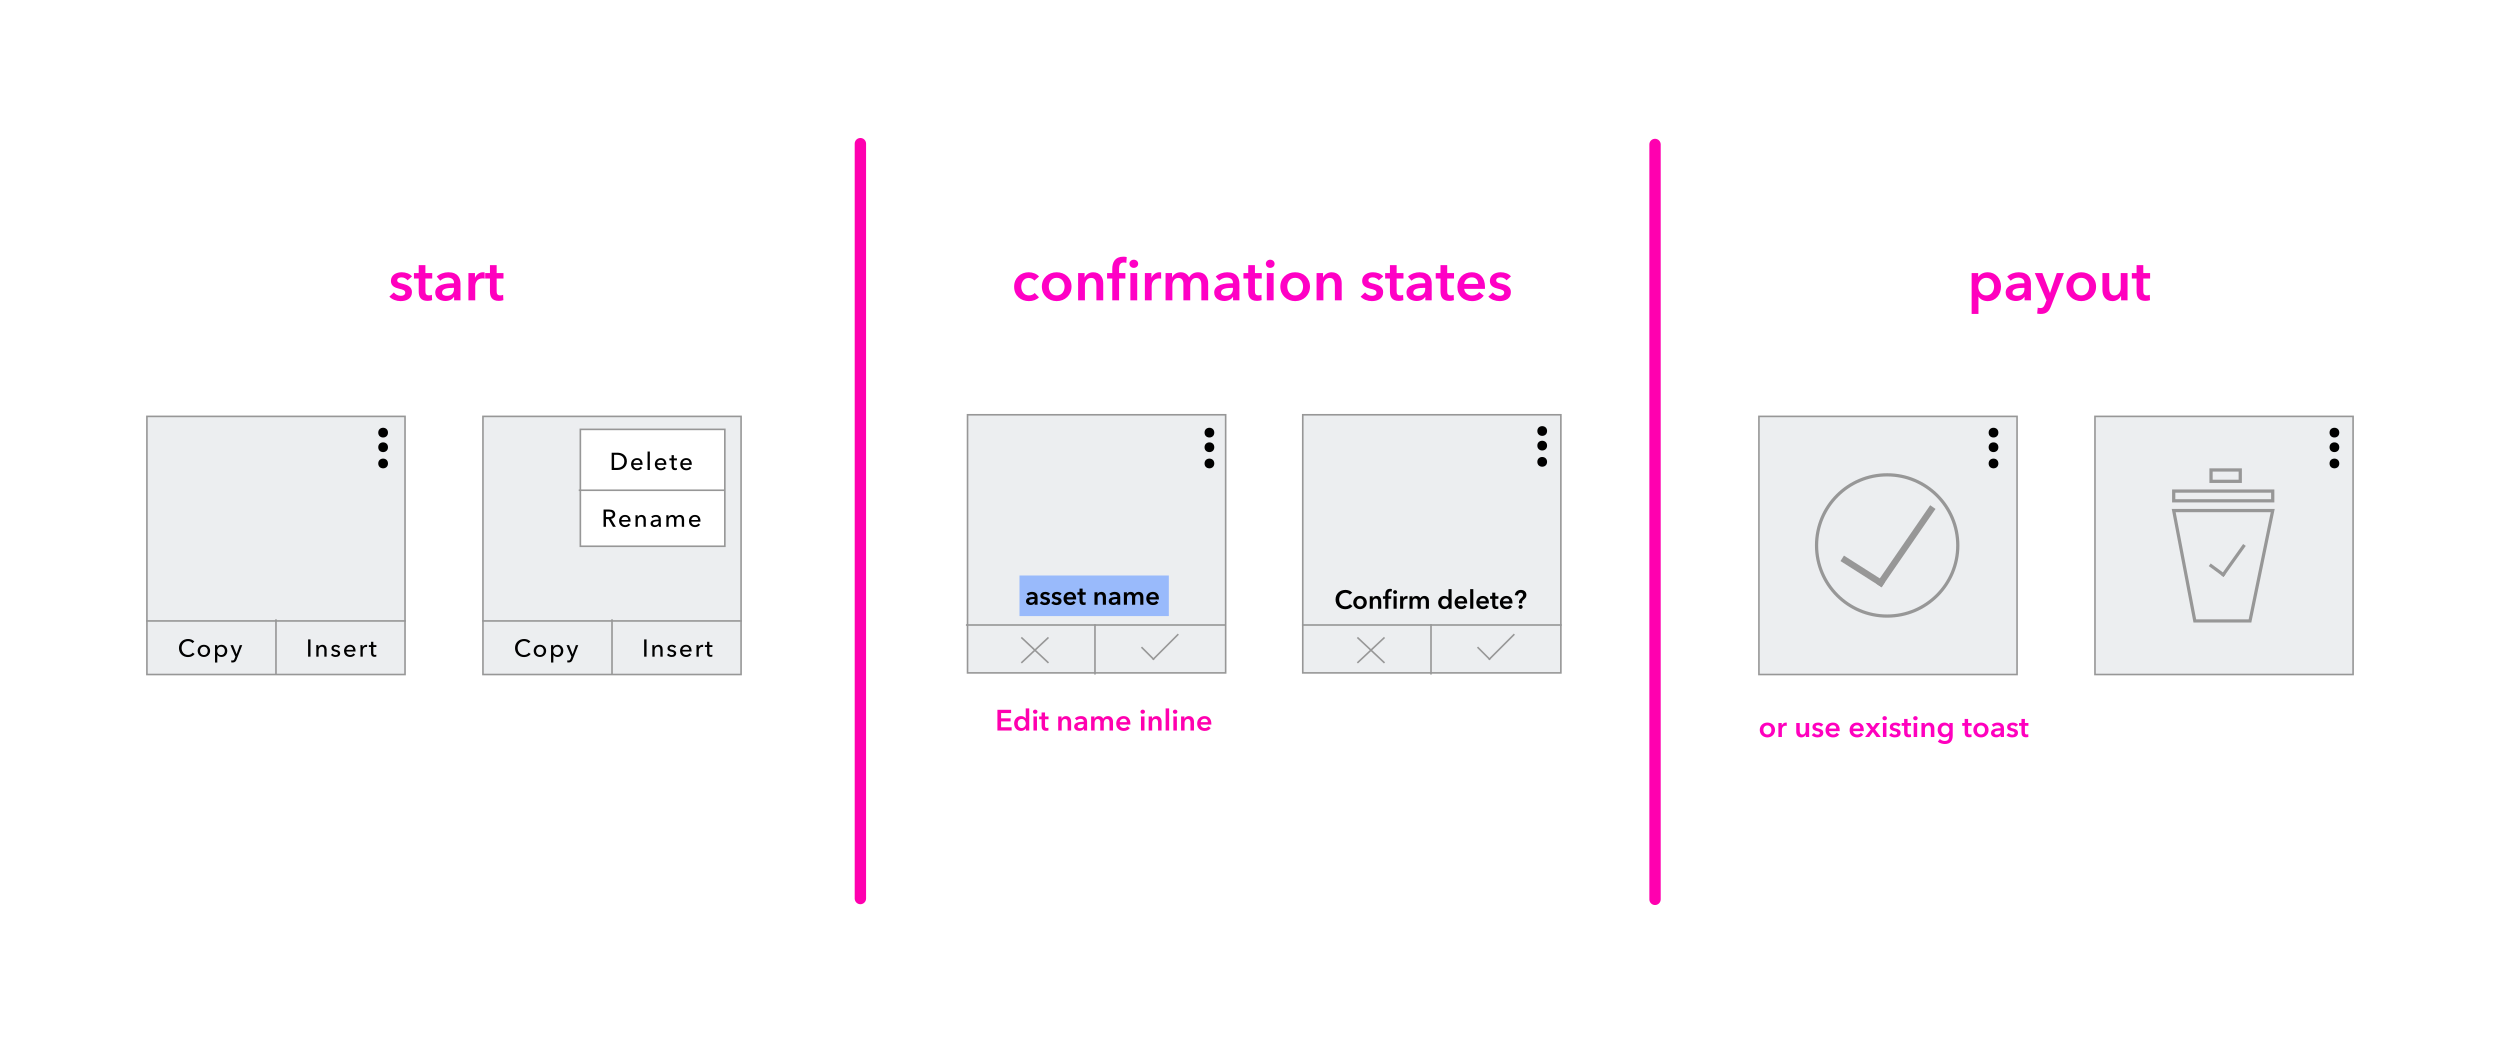 <?xml version="1.0" encoding="UTF-8"?>
<svg width="1540px" height="642px" viewBox="0 0 1540 642" version="1.1" xmlns="http://www.w3.org/2000/svg" xmlns:xlink="http://www.w3.org/1999/xlink">
    <title>imgManager_finalStates</title>
    <g id="imgManager_finalStates" stroke="none" stroke-width="1" fill="none" fill-rule="evenodd">
        <rect fill="#FFFFFF" x="0" y="0" width="1540" height="642"></rect>
        <rect id="Rectangle" stroke="#979797" fill="#ECEEF0" x="596" y="255.5" width="159" height="159"></rect>
        <rect id="Rectangle" fill="#99BAFB" x="628" y="354.5" width="92" height="25"></rect>
        <g id="Group-5" transform="translate(745, 276) scale(-1, 1) translate(-745, -276) translate(742, 263.5)" fill="#000000">
            <circle id="Oval" cx="3" cy="3" r="3"></circle>
            <circle id="Oval" cx="3" cy="12" r="3"></circle>
            <circle id="Oval" cx="3" cy="22" r="3"></circle>
        </g>
        <path d="M634.904,372.692 C635.992,372.692 636.904,372.196 637.288,371.524 L637.336,371.524 L637.336,372.5 L639.128,372.5 L639.128,367.828 C639.128,366.292 638.456,364.596 635.704,364.596 C634.536,364.596 633.32,365.012 632.456,365.812 L633.448,366.98 C633.944,366.484 634.728,366.1 635.544,366.1 C636.504,366.1 637.304,366.564 637.304,367.508 L637.304,367.7 C634.904,367.7 632.024,368.02 632.024,370.308 C632.024,372.1 633.672,372.692 634.904,372.692 Z M635.288,371.236 C634.632,371.236 633.944,371.012 633.944,370.276 C633.944,369.14 635.656,368.996 636.872,368.996 L637.304,368.996 L637.304,369.268 C637.304,370.484 636.6,371.236 635.288,371.236 Z M643.608,372.724 C645.288,372.724 646.808,372.036 646.808,370.164 C646.808,368.66 645.464,368.148 644.328,367.876 C643.256,367.62 642.664,367.46 642.664,366.868 C642.664,366.26 643.288,366.036 643.896,366.036 C644.6,366.036 645.24,366.42 645.576,366.868 L646.824,365.764 C646.2,364.98 645.048,364.596 643.944,364.596 C642.424,364.596 640.888,365.332 640.888,367.044 C640.888,368.484 642.024,368.948 643.16,369.22 C644.328,369.492 644.92,369.684 644.92,370.324 C644.92,371.012 644.248,371.236 643.688,371.236 C642.856,371.236 642.136,370.82 641.72,370.276 L640.456,371.46 C641.192,372.276 642.424,372.724 643.608,372.724 Z M650.712,372.724 C652.392,372.724 653.912,372.036 653.912,370.164 C653.912,368.66 652.568,368.148 651.432,367.876 C650.36,367.62 649.768,367.46 649.768,366.868 C649.768,366.26 650.392,366.036 651,366.036 C651.704,366.036 652.344,366.42 652.68,366.868 L653.928,365.764 C653.304,364.98 652.152,364.596 651.048,364.596 C649.528,364.596 647.992,365.332 647.992,367.044 C647.992,368.484 649.128,368.948 650.264,369.22 C651.432,369.492 652.024,369.684 652.024,370.324 C652.024,371.012 651.352,371.236 650.792,371.236 C649.96,371.236 649.24,370.82 648.824,370.276 L647.56,371.46 C648.296,372.276 649.528,372.724 650.712,372.724 Z M659.256,372.724 C660.712,372.724 661.8,372.212 662.552,371.188 L661.272,370.164 C660.84,370.772 660.2,371.156 659.24,371.156 C658.12,371.156 657.128,370.356 657.048,369.268 L662.888,369.268 C662.904,369.092 662.904,368.932 662.904,368.756 C662.904,365.988 661.336,364.596 659.192,364.596 C656.872,364.596 655.128,366.228 655.128,368.708 C655.128,371.204 656.888,372.724 659.256,372.724 Z M660.984,367.892 L657.048,367.892 C657.128,366.82 658.04,366.036 659.176,366.036 C660.424,366.036 660.984,366.9 660.984,367.892 Z M667.496,372.66 C667.928,372.66 668.44,372.58 668.776,372.452 L668.712,370.948 C668.488,371.06 668.152,371.108 667.896,371.108 C667.048,371.108 666.888,370.612 666.888,369.924 L666.888,366.356 L668.808,366.356 L668.808,364.82 L666.888,364.82 L666.888,362.596 L665,362.596 L665,364.82 L663.656,364.82 L663.656,366.356 L665,366.356 L665,369.94 C665,371.412 665.464,372.66 667.496,372.66 Z M676.12,372.5 L676.12,368.276 C676.12,367.252 676.696,366.196 677.912,366.196 C679.144,366.196 679.352,367.332 679.352,368.244 L679.352,372.5 L681.272,372.5 L681.272,367.7 C681.272,366.132 680.44,364.596 678.44,364.596 C677.304,364.596 676.392,365.284 676.056,366.052 L676.024,366.052 L676.024,364.82 L674.2,364.82 L674.2,372.5 L676.12,372.5 Z M685.848,372.692 C686.936,372.692 687.848,372.196 688.232,371.524 L688.28,371.524 L688.28,372.5 L690.072,372.5 L690.072,367.828 C690.072,366.292 689.4,364.596 686.648,364.596 C685.48,364.596 684.264,365.012 683.4,365.812 L684.392,366.98 C684.888,366.484 685.672,366.1 686.488,366.1 C687.448,366.1 688.248,366.564 688.248,367.508 L688.248,367.7 C685.848,367.7 682.968,368.02 682.968,370.308 C682.968,372.1 684.616,372.692 685.848,372.692 Z M686.232,371.236 C685.576,371.236 684.888,371.012 684.888,370.276 C684.888,369.14 686.6,368.996 687.816,368.996 L688.248,368.996 L688.248,369.268 C688.248,370.484 687.544,371.236 686.232,371.236 Z M694.232,372.5 L694.232,368.276 C694.232,367.252 694.76,366.196 695.912,366.196 C696.888,366.196 697.336,366.916 697.336,367.86 L697.336,372.5 L699.256,372.5 L699.256,368.308 C699.256,367.316 699.752,366.196 700.952,366.196 C702.184,366.196 702.392,367.332 702.392,368.244 L702.392,372.5 L704.312,372.5 L704.312,367.7 C704.312,366.132 703.48,364.596 701.48,364.596 C700.328,364.596 699.464,365.124 698.952,366.052 C698.52,365.188 697.736,364.596 696.552,364.596 C695.32,364.596 694.504,365.3 694.168,366.052 L694.136,366.052 L694.136,364.82 L692.312,364.82 L692.312,372.5 L694.232,372.5 Z M710.232,372.724 C711.688,372.724 712.776,372.212 713.528,371.188 L712.248,370.164 C711.816,370.772 711.176,371.156 710.216,371.156 C709.096,371.156 708.104,370.356 708.024,369.268 L713.864,369.268 C713.88,369.092 713.88,368.932 713.88,368.756 C713.88,365.988 712.312,364.596 710.168,364.596 C707.848,364.596 706.104,366.228 706.104,368.708 C706.104,371.204 707.864,372.724 710.232,372.724 Z M711.96,367.892 L708.024,367.892 C708.104,366.82 709.016,366.036 710.152,366.036 C711.4,366.036 711.96,366.9 711.96,367.892 Z" id="assetname" fill="#000000" fill-rule="nonzero"></path>
        <line x1="595.5" y1="385" x2="754.5" y2="385" id="Line" stroke="#979797" stroke-linecap="square"></line>
        <line x1="674.5" y1="385" x2="674.5" y2="415" id="Line" stroke="#979797" stroke-linecap="square"></line>
        <line x1="629.5" y1="393" x2="645.5" y2="408" id="Line-2" stroke="#979797" stroke-linecap="square"></line>
        <line x1="645.5" y1="393" x2="629.5" y2="408" id="Line-3" stroke="#979797" stroke-linecap="square"></line>
        <line x1="703.5" y1="399" x2="710.5" y2="406" id="Line-5" stroke="#979797" stroke-linecap="square"></line>
        <line x1="725.5" y1="391" x2="710.5" y2="406" id="Line-5" stroke="#979797" stroke-linecap="square"></line>
        <rect id="Rectangle" stroke="#979797" fill="#ECEEF0" x="297.5" y="256.5" width="159" height="159"></rect>
        <path d="M322.845,404.77 C324.705,404.77 326.07,403.975 326.895,402.85 L325.71,402.04 C325.08,402.955 324.045,403.45 322.86,403.45 C320.415,403.45 318.87,401.56 318.87,399.175 C318.87,396.85 320.445,394.915 322.905,394.915 C324,394.915 325.035,395.44 325.545,396.16 L326.715,395.26 C325.935,394.18 324.36,393.61 322.905,393.61 C319.68,393.61 317.25,395.86 317.25,399.175 C317.25,402.445 319.59,404.77 322.845,404.77 Z M332.586,404.695 C334.761,404.695 336.426,403.12 336.426,400.93 C336.426,398.74 334.761,397.195 332.586,397.195 C330.411,397.195 328.761,398.74 328.761,400.93 C328.761,403.12 330.411,404.695 332.586,404.695 Z M332.586,403.51 C331.071,403.51 330.216,402.28 330.216,400.93 C330.216,399.58 331.071,398.365 332.586,398.365 C334.116,398.365 334.956,399.58 334.956,400.93 C334.956,402.28 334.116,403.51 332.586,403.51 Z M340.858,408.1 L340.858,403.435 L340.903,403.435 C341.428,404.23 342.403,404.695 343.408,404.695 C345.598,404.695 346.993,403.015 346.993,400.93 C346.993,398.83 345.553,397.195 343.438,397.195 C342.268,397.195 341.338,397.75 340.873,398.5 L340.828,398.5 L340.828,397.39 L339.448,397.39 L339.448,408.1 L340.858,408.1 Z M343.168,403.51 C341.728,403.51 340.768,402.31 340.768,400.945 C340.768,399.58 341.728,398.365 343.168,398.365 C344.713,398.365 345.538,399.595 345.538,400.93 C345.538,402.265 344.713,403.51 343.168,403.51 Z M350.314,408.1 C351.709,408.1 352.309,407.365 352.774,406.18 L356.224,397.39 L354.724,397.39 L352.759,402.97 L352.729,402.97 L350.524,397.39 L348.949,397.39 L351.994,404.5 L351.544,405.685 C351.244,406.45 350.959,406.87 350.224,406.87 C349.999,406.87 349.744,406.825 349.519,406.75 L349.384,407.995 C349.699,408.07 350.014,408.1 350.314,408.1 Z" id="Copy" fill="#000000" fill-rule="nonzero"></path>
        <path d="M398.275,404.5 L398.275,393.88 L396.79,393.88 L396.79,404.5 L398.275,404.5 Z M403.261,404.5 L403.261,400.72 C403.261,399.31 404.056,398.38 405.166,398.38 C406.471,398.38 406.786,399.4 406.786,400.555 L406.786,404.5 L408.196,404.5 L408.196,400.09 C408.196,398.5 407.371,397.195 405.541,397.195 C404.521,397.195 403.576,397.795 403.231,398.56 L403.186,398.56 C403.186,398.26 403.156,397.75 403.126,397.39 L401.791,397.39 C401.836,397.855 401.851,398.545 401.851,398.92 L401.851,404.5 L403.261,404.5 Z M413.693,404.695 C415.133,404.695 416.528,404.08 416.528,402.4 C416.528,401.155 415.493,400.6 414.143,400.3 C413.063,400.06 412.523,399.835 412.523,399.235 C412.523,398.56 413.198,398.305 413.843,398.305 C414.563,398.305 415.178,398.68 415.493,399.19 L416.468,398.365 C415.958,397.6 414.893,397.195 413.888,397.195 C412.538,397.195 411.203,397.84 411.203,399.37 C411.203,400.705 412.328,401.11 413.273,401.335 C414.488,401.62 415.133,401.86 415.133,402.52 C415.133,403.3 414.428,403.555 413.723,403.555 C412.928,403.555 412.208,403.12 411.833,402.565 L410.828,403.42 C411.503,404.275 412.613,404.695 413.693,404.695 Z M422.669,404.695 C423.929,404.695 424.964,404.23 425.729,403.24 L424.739,402.445 C424.334,403.045 423.629,403.525 422.669,403.525 C421.424,403.525 420.404,402.58 420.359,401.365 L425.999,401.365 C426.014,401.2 426.014,401.035 426.014,400.885 C426.014,398.62 424.694,397.195 422.594,397.195 C420.509,397.195 418.919,398.74 418.919,400.96 C418.919,403.195 420.509,404.695 422.669,404.695 Z M424.589,400.315 L420.359,400.315 C420.449,399.205 421.379,398.305 422.594,398.305 C423.899,398.305 424.559,399.19 424.589,400.315 Z M430.461,404.5 L430.461,400.765 C430.461,399.58 431.106,398.485 432.456,398.485 C432.681,398.485 432.921,398.515 433.101,398.56 L433.161,397.255 C432.996,397.21 432.801,397.195 432.606,397.195 C431.646,397.195 430.821,397.765 430.431,398.59 L430.386,398.59 C430.386,398.29 430.356,397.75 430.326,397.39 L428.991,397.39 C429.036,397.855 429.051,398.545 429.051,398.92 L429.051,404.5 L430.461,404.5 Z M437.637,404.62 C438.072,404.62 438.507,404.545 438.837,404.425 L438.792,403.27 C438.552,403.39 438.222,403.45 437.967,403.45 C437.262,403.45 436.962,403.105 436.962,402.25 L436.962,398.545 L438.852,398.545 L438.852,397.39 L436.962,397.39 L436.962,395.35 L435.567,395.35 L435.567,397.39 L434.202,397.39 L434.202,398.545 L435.567,398.545 L435.567,402.4 C435.567,403.87 436.302,404.62 437.637,404.62 Z" id="Insert" fill="#000000" fill-rule="nonzero"></path>
        <line x1="297.5" y1="382.5" x2="456.5" y2="382.5" id="Line" stroke="#979797" stroke-linecap="square"></line>
        <line x1="377" y1="415" x2="377" y2="382" id="Line" stroke="#979797" stroke-linecap="square"></line>
        <rect id="Rectangle" stroke="#979797" fill="#FFFFFF" x="357.5" y="264.5" width="89" height="72"></rect>
        <path d="M380.435,289.5 C383.15,289.5 386.165,287.82 386.165,284.19 C386.165,280.425 383.15,278.88 380.435,278.88 L376.79,278.88 L376.79,289.5 L380.435,289.5 Z M380.135,288.195 L378.275,288.195 L378.275,280.17 L380.135,280.17 C382.7,280.17 384.575,281.565 384.575,284.19 C384.575,286.725 382.7,288.195 380.135,288.195 Z M392.486,289.695 C393.746,289.695 394.781,289.23 395.546,288.24 L394.556,287.445 C394.151,288.045 393.446,288.525 392.486,288.525 C391.241,288.525 390.221,287.58 390.176,286.365 L395.816,286.365 C395.831,286.2 395.831,286.035 395.831,285.885 C395.831,283.62 394.511,282.195 392.411,282.195 C390.326,282.195 388.736,283.74 388.736,285.96 C388.736,288.195 390.326,289.695 392.486,289.695 Z M394.406,285.315 L390.176,285.315 C390.266,284.205 391.196,283.305 392.411,283.305 C393.716,283.305 394.376,284.19 394.406,285.315 Z M400.308,289.5 L400.308,278.16 L398.898,278.16 L398.898,289.5 L400.308,289.5 Z M407.124,289.695 C408.384,289.695 409.419,289.23 410.184,288.24 L409.194,287.445 C408.789,288.045 408.084,288.525 407.124,288.525 C405.879,288.525 404.859,287.58 404.814,286.365 L410.454,286.365 C410.469,286.2 410.469,286.035 410.469,285.885 C410.469,283.62 409.149,282.195 407.049,282.195 C404.964,282.195 403.374,283.74 403.374,285.96 C403.374,288.195 404.964,289.695 407.124,289.695 Z M409.044,285.315 L404.814,285.315 C404.904,284.205 405.834,283.305 407.049,283.305 C408.354,283.305 409.014,284.19 409.044,285.315 Z M415.771,289.62 C416.206,289.62 416.641,289.545 416.971,289.425 L416.926,288.27 C416.686,288.39 416.356,288.45 416.101,288.45 C415.396,288.45 415.096,288.105 415.096,287.25 L415.096,283.545 L416.986,283.545 L416.986,282.39 L415.096,282.39 L415.096,280.35 L413.701,280.35 L413.701,282.39 L412.336,282.39 L412.336,283.545 L413.701,283.545 L413.701,287.4 C413.701,288.87 414.436,289.62 415.771,289.62 Z M422.797,289.695 C424.057,289.695 425.092,289.23 425.857,288.24 L424.867,287.445 C424.462,288.045 423.757,288.525 422.797,288.525 C421.552,288.525 420.532,287.58 420.487,286.365 L426.127,286.365 C426.142,286.2 426.142,286.035 426.142,285.885 C426.142,283.62 424.822,282.195 422.722,282.195 C420.637,282.195 419.047,283.74 419.047,285.96 C419.047,288.195 420.637,289.695 422.797,289.695 Z M424.717,285.315 L420.487,285.315 C420.577,284.205 421.507,283.305 422.722,283.305 C424.027,283.305 424.687,284.19 424.717,285.315 Z" id="Delete" fill="#000000" fill-rule="nonzero"></path>
        <path d="M373.275,324.5 L373.275,319.775 L374.865,319.775 L377.565,324.5 L379.365,324.5 L376.395,319.625 C377.91,319.37 378.975,318.38 378.975,316.82 C378.975,314.66 377.25,313.88 375.195,313.88 L371.79,313.88 L371.79,324.5 L373.275,324.5 Z M374.985,318.53 L373.275,318.53 L373.275,315.14 L375.09,315.14 C376.38,315.14 377.475,315.545 377.475,316.82 C377.475,318.095 376.38,318.53 374.985,318.53 Z M385.101,324.695 C386.361,324.695 387.396,324.23 388.161,323.24 L387.171,322.445 C386.766,323.045 386.061,323.525 385.101,323.525 C383.856,323.525 382.836,322.58 382.791,321.365 L388.431,321.365 C388.446,321.2 388.446,321.035 388.446,320.885 C388.446,318.62 387.126,317.195 385.026,317.195 C382.941,317.195 381.351,318.74 381.351,320.96 C381.351,323.195 382.941,324.695 385.101,324.695 Z M387.021,320.315 L382.791,320.315 C382.881,319.205 383.811,318.305 385.026,318.305 C386.331,318.305 386.991,319.19 387.021,320.315 Z M392.893,324.5 L392.893,320.72 C392.893,319.31 393.688,318.38 394.798,318.38 C396.103,318.38 396.418,319.4 396.418,320.555 L396.418,324.5 L397.828,324.5 L397.828,320.09 C397.828,318.5 397.003,317.195 395.173,317.195 C394.153,317.195 393.208,317.795 392.863,318.56 L392.818,318.56 C392.818,318.26 392.788,317.75 392.758,317.39 L391.423,317.39 C391.468,317.855 391.483,318.545 391.483,318.92 L391.483,324.5 L392.893,324.5 Z M403.339,324.68 C404.404,324.68 405.214,324.245 405.724,323.48 L405.769,323.48 C405.769,323.81 405.814,324.185 405.889,324.5 L407.164,324.5 C407.089,324.155 407.059,323.57 407.059,323.09 L407.059,319.985 C407.059,318.41 406.129,317.195 404.089,317.195 C402.934,317.195 401.869,317.6 401.179,318.26 L401.929,319.16 C402.409,318.68 403.159,318.335 403.954,318.335 C405.004,318.335 405.709,318.845 405.709,319.895 L405.709,320.09 C403.309,320.09 400.759,320.345 400.759,322.49 C400.759,324.125 402.214,324.68 403.339,324.68 Z M403.654,323.57 C402.949,323.57 402.199,323.3 402.199,322.46 C402.199,321.26 403.969,321.11 405.364,321.11 L405.709,321.11 L405.709,321.485 C405.709,322.685 404.974,323.57 403.654,323.57 Z M411.896,324.5 L411.896,320.72 C411.896,319.31 412.676,318.38 413.711,318.38 C414.836,318.38 415.211,319.16 415.211,320.27 L415.211,324.5 L416.621,324.5 L416.621,320.66 C416.621,319.55 417.131,318.38 418.421,318.38 C419.651,318.38 419.996,319.4 419.996,320.555 L419.996,324.5 L421.406,324.5 L421.406,320.09 C421.406,318.5 420.581,317.195 418.751,317.195 C417.746,317.195 416.816,317.705 416.336,318.62 C415.901,317.615 415.076,317.195 414.131,317.195 C413.051,317.195 412.226,317.81 411.866,318.56 L411.821,318.56 C411.821,318.26 411.791,317.75 411.761,317.39 L410.426,317.39 C410.471,317.855 410.486,318.545 410.486,318.92 L410.486,324.5 L411.896,324.5 Z M428.147,324.695 C429.407,324.695 430.442,324.23 431.207,323.24 L430.217,322.445 C429.812,323.045 429.107,323.525 428.147,323.525 C426.902,323.525 425.882,322.58 425.837,321.365 L431.477,321.365 C431.492,321.2 431.492,321.035 431.492,320.885 C431.492,318.62 430.172,317.195 428.072,317.195 C425.987,317.195 424.397,318.74 424.397,320.96 C424.397,323.195 425.987,324.695 428.147,324.695 Z M430.067,320.315 L425.837,320.315 C425.927,319.205 426.857,318.305 428.072,318.305 C429.377,318.305 430.037,319.19 430.067,320.315 Z" id="Rename" fill="#000000" fill-rule="nonzero"></path>
        <line x1="357" y1="302" x2="446" y2="302" id="Line-2" stroke="#979797" stroke-linecap="square"></line>
        <rect id="Rectangle" stroke="#979797" fill="#ECEEF0" x="90.5" y="256.5" width="159" height="159"></rect>
        <path d="M115.845,404.77 C117.705,404.77 119.07,403.975 119.895,402.85 L118.71,402.04 C118.08,402.955 117.045,403.45 115.86,403.45 C113.415,403.45 111.87,401.56 111.87,399.175 C111.87,396.85 113.445,394.915 115.905,394.915 C117,394.915 118.035,395.44 118.545,396.16 L119.715,395.26 C118.935,394.18 117.36,393.61 115.905,393.61 C112.68,393.61 110.25,395.86 110.25,399.175 C110.25,402.445 112.59,404.77 115.845,404.77 Z M125.586,404.695 C127.761,404.695 129.426,403.12 129.426,400.93 C129.426,398.74 127.761,397.195 125.586,397.195 C123.411,397.195 121.761,398.74 121.761,400.93 C121.761,403.12 123.411,404.695 125.586,404.695 Z M125.586,403.51 C124.071,403.51 123.216,402.28 123.216,400.93 C123.216,399.58 124.071,398.365 125.586,398.365 C127.116,398.365 127.956,399.58 127.956,400.93 C127.956,402.28 127.116,403.51 125.586,403.51 Z M133.858,408.1 L133.858,403.435 L133.903,403.435 C134.428,404.23 135.403,404.695 136.408,404.695 C138.598,404.695 139.993,403.015 139.993,400.93 C139.993,398.83 138.553,397.195 136.438,397.195 C135.268,397.195 134.338,397.75 133.873,398.5 L133.828,398.5 L133.828,397.39 L132.448,397.39 L132.448,408.1 L133.858,408.1 Z M136.168,403.51 C134.728,403.51 133.768,402.31 133.768,400.945 C133.768,399.58 134.728,398.365 136.168,398.365 C137.713,398.365 138.538,399.595 138.538,400.93 C138.538,402.265 137.713,403.51 136.168,403.51 Z M143.314,408.1 C144.709,408.1 145.309,407.365 145.774,406.18 L149.224,397.39 L147.724,397.39 L145.759,402.97 L145.729,402.97 L143.524,397.39 L141.949,397.39 L144.994,404.5 L144.544,405.685 C144.244,406.45 143.959,406.87 143.224,406.87 C142.999,406.87 142.744,406.825 142.519,406.75 L142.384,407.995 C142.699,408.07 143.014,408.1 143.314,408.1 Z" id="Copy" fill="#000000" fill-rule="nonzero"></path>
        <path d="M191.275,404.5 L191.275,393.88 L189.79,393.88 L189.79,404.5 L191.275,404.5 Z M196.261,404.5 L196.261,400.72 C196.261,399.31 197.056,398.38 198.166,398.38 C199.471,398.38 199.786,399.4 199.786,400.555 L199.786,404.5 L201.196,404.5 L201.196,400.09 C201.196,398.5 200.371,397.195 198.541,397.195 C197.521,397.195 196.576,397.795 196.231,398.56 L196.186,398.56 C196.186,398.26 196.156,397.75 196.126,397.39 L194.791,397.39 C194.836,397.855 194.851,398.545 194.851,398.92 L194.851,404.5 L196.261,404.5 Z M206.693,404.695 C208.133,404.695 209.528,404.08 209.528,402.4 C209.528,401.155 208.493,400.6 207.143,400.3 C206.063,400.06 205.523,399.835 205.523,399.235 C205.523,398.56 206.198,398.305 206.843,398.305 C207.563,398.305 208.178,398.68 208.493,399.19 L209.468,398.365 C208.958,397.6 207.893,397.195 206.888,397.195 C205.538,397.195 204.203,397.84 204.203,399.37 C204.203,400.705 205.328,401.11 206.273,401.335 C207.488,401.62 208.133,401.86 208.133,402.52 C208.133,403.3 207.428,403.555 206.723,403.555 C205.928,403.555 205.208,403.12 204.833,402.565 L203.828,403.42 C204.503,404.275 205.613,404.695 206.693,404.695 Z M215.669,404.695 C216.929,404.695 217.964,404.23 218.729,403.24 L217.739,402.445 C217.334,403.045 216.629,403.525 215.669,403.525 C214.424,403.525 213.404,402.58 213.359,401.365 L218.999,401.365 C219.014,401.2 219.014,401.035 219.014,400.885 C219.014,398.62 217.694,397.195 215.594,397.195 C213.509,397.195 211.919,398.74 211.919,400.96 C211.919,403.195 213.509,404.695 215.669,404.695 Z M217.589,400.315 L213.359,400.315 C213.449,399.205 214.379,398.305 215.594,398.305 C216.899,398.305 217.559,399.19 217.589,400.315 Z M223.461,404.5 L223.461,400.765 C223.461,399.58 224.106,398.485 225.456,398.485 C225.681,398.485 225.921,398.515 226.101,398.56 L226.161,397.255 C225.996,397.21 225.801,397.195 225.606,397.195 C224.646,397.195 223.821,397.765 223.431,398.59 L223.386,398.59 C223.386,398.29 223.356,397.75 223.326,397.39 L221.991,397.39 C222.036,397.855 222.051,398.545 222.051,398.92 L222.051,404.5 L223.461,404.5 Z M230.637,404.62 C231.072,404.62 231.507,404.545 231.837,404.425 L231.792,403.27 C231.552,403.39 231.222,403.45 230.967,403.45 C230.262,403.45 229.962,403.105 229.962,402.25 L229.962,398.545 L231.852,398.545 L231.852,397.39 L229.962,397.39 L229.962,395.35 L228.567,395.35 L228.567,397.39 L227.202,397.39 L227.202,398.545 L228.567,398.545 L228.567,402.4 C228.567,403.87 229.302,404.62 230.637,404.62 Z" id="Insert" fill="#000000" fill-rule="nonzero"></path>
        <line x1="90.5" y1="382.5" x2="249.5" y2="382.5" id="Line" stroke="#979797" stroke-linecap="square"></line>
        <line x1="170" y1="415" x2="170" y2="382" id="Line" stroke="#979797" stroke-linecap="square"></line>
        <circle id="Oval" fill="#000000" transform="translate(236, 266.5) scale(-1, 1) translate(-236, -266.5) " cx="236" cy="266.5" r="3"></circle>
        <circle id="Oval" fill="#000000" transform="translate(236, 275.5) scale(-1, 1) translate(-236, -275.5) " cx="236" cy="275.5" r="3"></circle>
        <circle id="Oval" fill="#000000" transform="translate(236, 285.5) scale(-1, 1) translate(-236, -285.5) " cx="236" cy="285.5" r="3"></circle>
        <rect id="Rectangle" stroke="#979797" fill="#ECEEF0" x="802.5" y="255.5" width="159" height="159"></rect>
        <polygon id="Path" fill="#979797" fill-rule="nonzero" points="962 384.5 962 385.5 802 385.5 802 384.5"></polygon>
        <polygon id="Path" fill="#979797" fill-rule="nonzero" points="882 384.5 882 415.5 881 415.5 881 384.5"></polygon>
        <polygon id="Path" fill="#979797" fill-rule="nonzero" points="835.793 393.023 836.477 392.293 853.207 407.977 852.523 408.707"></polygon>
        <polygon id="Path" fill="#979797" fill-rule="nonzero" points="852.523 392.293 853.207 393.023 836.477 408.707 835.793 407.977"></polygon>
        <polygon id="Path" fill="#979797" fill-rule="nonzero" points="909.793 399 910.5 398.293 918.207 406 917.5 406.707"></polygon>
        <polygon id="Path" fill="#979797" fill-rule="nonzero" points="932.5 390.293 933.207 391 917.5 406.707 916.793 406"></polygon>
        <circle id="Oval" fill="#000000" transform="translate(950, 265.5) scale(-1, 1) translate(-950, -265.5) " cx="950" cy="265.5" r="3"></circle>
        <circle id="Oval" fill="#000000" transform="translate(950, 274.5) scale(-1, 1) translate(-950, -274.5) " cx="950" cy="274.5" r="3"></circle>
        <circle id="Oval" fill="#000000" transform="translate(950, 284.5) scale(-1, 1) translate(-950, -284.5) " cx="950" cy="284.5" r="3"></circle>
        <g id="Group-7" transform="translate(1083, 256.5)" fill="#ECEEF0" stroke="#979797">
            <rect id="Rectangle" x="0.5" y="0" width="159" height="159"></rect>
        </g>
        <g id="Group-5" transform="translate(1228, 276) scale(-1, 1) translate(-1228, -276) translate(1225, 263.5)" fill="#000000">
            <circle id="Oval" cx="3" cy="3" r="3"></circle>
            <circle id="Oval" cx="3" cy="12" r="3"></circle>
            <circle id="Oval" cx="3" cy="22" r="3"></circle>
        </g>
        <path d="M1162.5,291.5 C1137.923,291.5 1118,311.423 1118,336 C1118,360.577 1137.923,380.5 1162.5,380.5 C1187.077,380.5 1207,360.577 1207,336 C1207,311.423 1187.077,291.5 1162.5,291.5 Z M1162.5,293.5 C1185.972,293.5 1205,312.528 1205,336 C1205,359.472 1185.972,378.5 1162.5,378.5 C1139.028,378.5 1120,359.472 1120,336 C1120,312.528 1139.028,293.5 1162.5,293.5 Z" id="Oval" fill="#979797" fill-rule="nonzero"></path>
        <g id="Group-8" transform="translate(1136, 313.5)" stroke="#979797" stroke-linecap="square" stroke-width="4">
            <line x1="0.5" y1="31.5" x2="22.5" y2="45.5" id="Line-11"></line>
            <line x1="53.5" y1="0.5" x2="22.5" y2="45.5" id="Line-11"></line>
        </g>
        <g id="Group-7" transform="translate(1290, 256.5)" fill="#ECEEF0" stroke="#979797">
            <rect id="Rectangle" x="0.5" y="0" width="159" height="159"></rect>
        </g>
        <g id="Group-5" transform="translate(1438, 276) scale(-1, 1) translate(-1438, -276) translate(1435, 263.5)" fill="#000000">
            <circle id="Oval" cx="3" cy="3" r="3"></circle>
            <circle id="Oval" cx="3" cy="12" r="3"></circle>
            <circle id="Oval" cx="3" cy="22" r="3"></circle>
        </g>
        <path d="M1381,288.5 L1361,288.5 L1361,297.5 L1381,297.5 L1381,288.5 Z M1379,290.5 L1379,295.5 L1363,295.5 L1363,290.5 L1379,290.5 Z" id="Rectangle" fill="#979797" fill-rule="nonzero"></path>
        <path d="M1401.227,313.5 L1337.791,313.5 L1351.173,383.5 L1386.815,383.5 L1401.227,313.5 Z M1398.773,315.5 L1385.184,381.5 L1352.827,381.5 L1340.209,315.5 L1398.773,315.5 Z" id="Rectangle" fill="#979797" fill-rule="nonzero"></path>
        <path d="M1401,301.5 L1338,301.5 L1338,309.5 L1401,309.5 L1401,301.5 Z M1399,303.5 L1399,307.5 L1340,307.5 L1340,303.5 L1399,303.5 Z" id="Rectangle" fill="#979797" fill-rule="nonzero"></path>
        <polygon id="Line-12" fill="#979797" fill-rule="nonzero" points="1360.602 348.715 1361.785 347.102 1370.898 353.785 1369.715 355.398"></polygon>
        <polygon id="Line-12" fill="#979797" fill-rule="nonzero" points="1381.767 335.105 1383.395 336.268 1369.733 355.395 1368.105 354.232"></polygon>
        <path d="M1019.5,85.5 C1021.369,85.5 1022.895,86.964 1022.995,88.808 L1023,89 L1023,554 C1023,555.933 1021.433,557.5 1019.5,557.5 C1017.631,557.5 1016.105,556.036 1016.005,554.192 L1016,554 L1016,89 C1016,87.067 1017.567,85.5 1019.5,85.5 Z" id="Line-13" fill="#FF00AF" fill-rule="nonzero"></path>
        <path d="M530,85 C531.869,85 533.395,86.464 533.495,88.308 L533.5,88.5 L533.5,553.5 C533.5,555.433 531.933,557 530,557 C528.131,557 526.605,555.536 526.505,553.692 L526.5,553.5 L526.5,88.5 C526.5,86.567 528.067,85 530,85 Z" id="Line-13" fill="#FF00AF" fill-rule="nonzero"></path>
        <path d="M246.755,185.49 C250.43,185.49 253.755,183.985 253.755,179.89 C253.755,176.6 250.815,175.48 248.33,174.885 C245.985,174.325 244.69,173.975 244.69,172.68 C244.69,171.35 246.055,170.86 247.385,170.86 C248.925,170.86 250.325,171.7 251.06,172.68 L253.79,170.265 C252.425,168.55 249.905,167.71 247.49,167.71 C244.165,167.71 240.805,169.32 240.805,173.065 C240.805,176.215 243.29,177.23 245.775,177.825 C248.33,178.42 249.625,178.84 249.625,180.24 C249.625,181.745 248.155,182.235 246.93,182.235 C245.11,182.235 243.535,181.325 242.625,180.135 L239.86,182.725 C241.47,184.51 244.165,185.49 246.755,185.49 Z M263.38,185.35 C264.325,185.35 265.445,185.175 266.18,184.895 L266.04,181.605 C265.55,181.85 264.815,181.955 264.255,181.955 C262.4,181.955 262.05,180.87 262.05,179.365 L262.05,171.56 L266.25,171.56 L266.25,168.2 L262.05,168.2 L262.05,163.335 L257.92,163.335 L257.92,168.2 L254.98,168.2 L254.98,171.56 L257.92,171.56 L257.92,179.4 C257.92,182.62 258.935,185.35 263.38,185.35 Z M274.405,185.42 C276.785,185.42 278.78,184.335 279.62,182.865 L279.725,182.865 L279.725,185 L283.645,185 L283.645,174.78 C283.645,171.42 282.175,167.71 276.155,167.71 C273.6,167.71 270.94,168.62 269.05,170.37 L271.22,172.925 C272.305,171.84 274.02,171 275.805,171 C277.905,171 279.655,172.015 279.655,174.08 L279.655,174.5 C274.405,174.5 268.105,175.2 268.105,180.205 C268.105,184.125 271.71,185.42 274.405,185.42 Z M275.245,182.235 C273.81,182.235 272.305,181.745 272.305,180.135 C272.305,177.65 276.05,177.335 278.71,177.335 L279.655,177.335 L279.655,177.93 C279.655,180.59 278.115,182.235 275.245,182.235 Z M292.745,185 L292.745,176.005 C292.745,174.78 293.48,171.49 297.26,171.49 C297.645,171.49 297.995,171.525 298.555,171.665 L298.555,167.815 C298.275,167.745 297.855,167.71 297.54,167.71 C295.335,167.71 293.55,169.075 292.64,171 L292.57,171 L292.57,168.2 L288.545,168.2 L288.545,185 L292.745,185 Z M307.27,185.35 C308.215,185.35 309.335,185.175 310.07,184.895 L309.93,181.605 C309.44,181.85 308.705,181.955 308.145,181.955 C306.29,181.955 305.94,180.87 305.94,179.365 L305.94,171.56 L310.14,171.56 L310.14,168.2 L305.94,168.2 L305.94,163.335 L301.81,163.335 L301.81,168.2 L298.87,168.2 L298.87,171.56 L301.81,171.56 L301.81,179.4 C301.81,182.62 302.825,185.35 307.27,185.35 Z" id="start" fill="#FF00BE" fill-rule="nonzero"></path>
        <path d="M633.808,185.49 C636.293,185.49 638.602,184.65 640.003,183.145 L637.378,180.485 C636.572,181.465 635.138,181.99 633.842,181.99 C630.658,181.99 629.082,179.225 629.082,176.6 C629.082,173.975 630.622,171.21 633.702,171.21 C635.067,171.21 636.503,171.91 637.168,172.855 L640.038,170.335 C638.707,168.69 636.153,167.71 633.702,167.71 C628.768,167.71 624.707,171.14 624.707,176.6 C624.707,182.2 628.837,185.49 633.808,185.49 Z M650.923,185.49 C655.997,185.49 660.058,181.815 660.058,176.53 C660.058,171.245 655.997,167.71 650.923,167.71 C645.847,167.71 641.788,171.245 641.788,176.53 C641.788,181.815 645.847,185.49 650.923,185.49 Z M650.923,181.99 C647.597,181.99 646.058,179.155 646.058,176.53 C646.058,173.905 647.597,171.14 650.923,171.14 C654.247,171.14 655.788,173.905 655.788,176.53 C655.788,179.155 654.247,181.99 650.923,181.99 Z M668.317,185 L668.317,175.76 C668.317,173.52 669.577,171.21 672.237,171.21 C674.933,171.21 675.388,173.695 675.388,175.69 L675.388,185 L679.587,185 L679.587,174.5 C679.587,171.07 677.768,167.71 673.393,167.71 C670.908,167.71 668.913,169.215 668.178,170.895 L668.107,170.895 L668.107,168.2 L664.117,168.2 L664.117,185 L668.317,185 Z M689.352,185 L689.352,171.56 L693.237,171.56 L693.237,168.2 L689.352,168.2 L689.352,165.47 C689.352,163.79 689.773,161.69 692.188,161.69 C692.783,161.69 693.342,161.795 693.798,161.935 L694.077,158.365 C693.447,158.19 692.852,158.12 691.942,158.12 C686.727,158.12 685.153,161.69 685.153,165.715 L685.153,168.2 L681.967,168.2 L681.967,171.56 L685.153,171.56 L685.153,185 L689.352,185 Z M698.383,165.015 C699.923,165.015 701.112,163.93 701.112,162.495 C701.112,161.06 699.923,159.975 698.383,159.975 C696.842,159.975 695.722,161.165 695.722,162.495 C695.722,163.825 696.842,165.015 698.383,165.015 Z M700.518,185 L700.518,168.2 L696.317,168.2 L696.317,185 L700.518,185 Z M709.442,185 L709.442,176.005 C709.442,174.78 710.178,171.49 713.957,171.49 C714.342,171.49 714.692,171.525 715.253,171.665 L715.253,167.815 C714.972,167.745 714.553,167.71 714.237,167.71 C712.033,167.71 710.247,169.075 709.337,171 L709.268,171 L709.268,168.2 L705.242,168.2 L705.242,185 L709.442,185 Z M722.183,185 L722.183,175.76 C722.183,173.52 723.337,171.21 725.857,171.21 C727.992,171.21 728.972,172.785 728.972,174.85 L728.972,185 L733.173,185 L733.173,175.83 C733.173,173.66 734.258,171.21 736.883,171.21 C739.577,171.21 740.033,173.695 740.033,175.69 L740.033,185 L744.232,185 L744.232,174.5 C744.232,171.07 742.413,167.71 738.038,167.71 C735.518,167.71 733.628,168.865 732.508,170.895 C731.562,169.005 729.847,167.71 727.258,167.71 C724.562,167.71 722.778,169.25 722.043,170.895 L721.972,170.895 L721.972,168.2 L717.982,168.2 L717.982,185 L722.183,185 Z M754.242,185.42 C756.622,185.42 758.617,184.335 759.457,182.865 L759.562,182.865 L759.562,185 L763.482,185 L763.482,174.78 C763.482,171.42 762.013,167.71 755.992,167.71 C753.438,167.71 750.778,168.62 748.888,170.37 L751.058,172.925 C752.143,171.84 753.857,171 755.643,171 C757.742,171 759.492,172.015 759.492,174.08 L759.492,174.5 C754.242,174.5 747.942,175.2 747.942,180.205 C747.942,184.125 751.548,185.42 754.242,185.42 Z M755.082,182.235 C753.648,182.235 752.143,181.745 752.143,180.135 C752.143,177.65 755.888,177.335 758.548,177.335 L759.492,177.335 L759.492,177.93 C759.492,180.59 757.952,182.235 755.082,182.235 Z M774.367,185.35 C775.312,185.35 776.433,185.175 777.168,184.895 L777.028,181.605 C776.538,181.85 775.803,181.955 775.242,181.955 C773.388,181.955 773.038,180.87 773.038,179.365 L773.038,171.56 L777.237,171.56 L777.237,168.2 L773.038,168.2 L773.038,163.335 L768.908,163.335 L768.908,168.2 L765.967,168.2 L765.967,171.56 L768.908,171.56 L768.908,179.4 C768.908,182.62 769.923,185.35 774.367,185.35 Z M782.418,165.015 C783.957,165.015 785.148,163.93 785.148,162.495 C785.148,161.06 783.957,159.975 782.418,159.975 C780.878,159.975 779.758,161.165 779.758,162.495 C779.758,163.825 780.878,165.015 782.418,165.015 Z M784.553,185 L784.553,168.2 L780.352,168.2 L780.352,185 L784.553,185 Z M797.817,185.49 C802.893,185.49 806.952,181.815 806.952,176.53 C806.952,171.245 802.893,167.71 797.817,167.71 C792.742,167.71 788.683,171.245 788.683,176.53 C788.683,181.815 792.742,185.49 797.817,185.49 Z M797.817,181.99 C794.492,181.99 792.952,179.155 792.952,176.53 C792.952,173.905 794.492,171.14 797.817,171.14 C801.143,171.14 802.683,173.905 802.683,176.53 C802.683,179.155 801.143,181.99 797.817,181.99 Z M815.212,185 L815.212,175.76 C815.212,173.52 816.472,171.21 819.133,171.21 C821.827,171.21 822.283,173.695 822.283,175.69 L822.283,185 L826.482,185 L826.482,174.5 C826.482,171.07 824.663,167.71 820.288,167.71 C817.803,167.71 815.808,169.215 815.072,170.895 L815.003,170.895 L815.003,168.2 L811.013,168.2 L811.013,185 L815.212,185 Z M845.033,185.49 C848.707,185.49 852.033,183.985 852.033,179.89 C852.033,176.6 849.092,175.48 846.607,174.885 C844.263,174.325 842.967,173.975 842.967,172.68 C842.967,171.35 844.332,170.86 845.663,170.86 C847.202,170.86 848.602,171.7 849.337,172.68 L852.067,170.265 C850.702,168.55 848.183,167.71 845.768,167.71 C842.442,167.71 839.082,169.32 839.082,173.065 C839.082,176.215 841.567,177.23 844.053,177.825 C846.607,178.42 847.903,178.84 847.903,180.24 C847.903,181.745 846.433,182.235 845.207,182.235 C843.388,182.235 841.812,181.325 840.903,180.135 L838.138,182.725 C839.747,184.51 842.442,185.49 845.033,185.49 Z M861.658,185.35 C862.602,185.35 863.722,185.175 864.457,184.895 L864.317,181.605 C863.827,181.85 863.092,181.955 862.533,181.955 C860.678,181.955 860.327,180.87 860.327,179.365 L860.327,171.56 L864.528,171.56 L864.528,168.2 L860.327,168.2 L860.327,163.335 L856.197,163.335 L856.197,168.2 L853.258,168.2 L853.258,171.56 L856.197,171.56 L856.197,179.4 C856.197,182.62 857.212,185.35 861.658,185.35 Z M872.683,185.42 C875.062,185.42 877.058,184.335 877.898,182.865 L878.003,182.865 L878.003,185 L881.923,185 L881.923,174.78 C881.923,171.42 880.452,167.71 874.433,167.71 C871.878,167.71 869.217,168.62 867.327,170.37 L869.497,172.925 C870.582,171.84 872.298,171 874.082,171 C876.183,171 877.933,172.015 877.933,174.08 L877.933,174.5 C872.683,174.5 866.383,175.2 866.383,180.205 C866.383,184.125 869.987,185.42 872.683,185.42 Z M873.523,182.235 C872.087,182.235 870.582,181.745 870.582,180.135 C870.582,177.65 874.327,177.335 876.987,177.335 L877.933,177.335 L877.933,177.93 C877.933,180.59 876.393,182.235 873.523,182.235 Z M892.808,185.35 C893.753,185.35 894.872,185.175 895.607,184.895 L895.467,181.605 C894.977,181.85 894.242,181.955 893.683,181.955 C891.827,181.955 891.477,180.87 891.477,179.365 L891.477,171.56 L895.678,171.56 L895.678,168.2 L891.477,168.2 L891.477,163.335 L887.347,163.335 L887.347,168.2 L884.408,168.2 L884.408,171.56 L887.347,171.56 L887.347,179.4 C887.347,182.62 888.362,185.35 892.808,185.35 Z M906.773,185.49 C909.957,185.49 912.337,184.37 913.982,182.13 L911.183,179.89 C910.237,181.22 908.837,182.06 906.737,182.06 C904.288,182.06 902.117,180.31 901.942,177.93 L914.717,177.93 C914.753,177.545 914.753,177.195 914.753,176.81 C914.753,170.755 911.322,167.71 906.633,167.71 C901.558,167.71 897.742,171.28 897.742,176.705 C897.742,182.165 901.592,185.49 906.773,185.49 Z M910.553,174.92 L901.942,174.92 C902.117,172.575 904.112,170.86 906.597,170.86 C909.327,170.86 910.553,172.75 910.553,174.92 Z M923.712,185.49 C927.388,185.49 930.712,183.985 930.712,179.89 C930.712,176.6 927.773,175.48 925.288,174.885 C922.942,174.325 921.648,173.975 921.648,172.68 C921.648,171.35 923.013,170.86 924.342,170.86 C925.883,170.86 927.283,171.7 928.018,172.68 L930.747,170.265 C929.383,168.55 926.862,167.71 924.447,167.71 C921.122,167.71 917.763,169.32 917.763,173.065 C917.763,176.215 920.247,177.23 922.732,177.825 C925.288,178.42 926.582,178.84 926.582,180.24 C926.582,181.745 925.112,182.235 923.888,182.235 C922.067,182.235 920.492,181.325 919.582,180.135 L916.817,182.725 C918.428,184.51 921.122,185.49 923.712,185.49 Z" id="confrmationstates" fill="#FF00C5" fill-rule="nonzero"></path>
        <path d="M1218.73,193.4 L1218.73,182.76 L1218.8,182.76 C1219.885,184.44 1222.02,185.49 1224.365,185.49 C1229.475,185.49 1232.625,181.43 1232.625,176.53 C1232.625,171.56 1229.265,167.71 1224.47,167.71 C1221.39,167.71 1219.5,169.215 1218.66,170.545 L1218.555,170.545 L1218.555,168.2 L1214.53,168.2 L1214.53,193.4 L1218.73,193.4 Z M1223.525,181.99 C1220.445,181.99 1218.59,179.225 1218.59,176.6 C1218.59,173.975 1220.445,171.14 1223.525,171.14 C1226.78,171.14 1228.355,173.905 1228.355,176.53 C1228.355,179.155 1226.78,181.99 1223.525,181.99 Z M1241.795,185.42 C1244.175,185.42 1246.17,184.335 1247.01,182.865 L1247.115,182.865 L1247.115,185 L1251.035,185 L1251.035,174.78 C1251.035,171.42 1249.565,167.71 1243.545,167.71 C1240.99,167.71 1238.33,168.62 1236.44,170.37 L1238.61,172.925 C1239.695,171.84 1241.41,171 1243.195,171 C1245.295,171 1247.045,172.015 1247.045,174.08 L1247.045,174.5 C1241.795,174.5 1235.495,175.2 1235.495,180.205 C1235.495,184.125 1239.1,185.42 1241.795,185.42 Z M1242.635,182.235 C1241.2,182.235 1239.695,181.745 1239.695,180.135 C1239.695,177.65 1243.44,177.335 1246.1,177.335 L1247.045,177.335 L1247.045,177.93 C1247.045,180.59 1245.505,182.235 1242.635,182.235 Z M1257.055,193.4 C1260.765,193.4 1262.235,191.65 1263.425,188.605 L1271.37,168.2 L1266.995,168.2 L1262.83,180.415 L1262.76,180.415 L1258.07,168.2 L1253.415,168.2 L1260.625,185 L1259.785,187.135 C1259.085,188.885 1258.595,189.76 1256.81,189.76 C1256.355,189.76 1255.795,189.69 1255.235,189.515 L1254.885,193.155 C1255.62,193.33 1256.355,193.4 1257.055,193.4 Z M1282.045,185.49 C1287.12,185.49 1291.18,181.815 1291.18,176.53 C1291.18,171.245 1287.12,167.71 1282.045,167.71 C1276.97,167.71 1272.91,171.245 1272.91,176.53 C1272.91,181.815 1276.97,185.49 1282.045,185.49 Z M1282.045,181.99 C1278.72,181.99 1277.18,179.155 1277.18,176.53 C1277.18,173.905 1278.72,171.14 1282.045,171.14 C1285.37,171.14 1286.91,173.905 1286.91,176.53 C1286.91,179.155 1285.37,181.99 1282.045,181.99 Z M1301.295,185.49 C1303.78,185.49 1305.775,183.985 1306.51,182.305 L1306.58,182.305 L1306.58,185 L1310.57,185 L1310.57,168.2 L1306.37,168.2 L1306.37,177.44 C1306.37,179.68 1305.11,181.99 1302.45,181.99 C1299.755,181.99 1299.3,179.505 1299.3,177.51 L1299.3,168.2 L1295.1,168.2 L1295.1,178.7 C1295.1,182.13 1296.92,185.49 1301.295,185.49 Z M1321.595,185.35 C1322.54,185.35 1323.66,185.175 1324.395,184.895 L1324.255,181.605 C1323.765,181.85 1323.03,181.955 1322.47,181.955 C1320.615,181.955 1320.265,180.87 1320.265,179.365 L1320.265,171.56 L1324.465,171.56 L1324.465,168.2 L1320.265,168.2 L1320.265,163.335 L1316.135,163.335 L1316.135,168.2 L1313.195,168.2 L1313.195,171.56 L1316.135,171.56 L1316.135,179.4 C1316.135,182.62 1317.15,185.35 1321.595,185.35 Z" id="payout" fill="#FF00BE" fill-rule="nonzero"></path>
        <path d="M1088.713,454.252 C1091.323,454.252 1093.411,452.362 1093.411,449.644 C1093.411,446.926 1091.323,445.108 1088.713,445.108 C1086.103,445.108 1084.015,446.926 1084.015,449.644 C1084.015,452.362 1086.103,454.252 1088.713,454.252 Z M1088.713,452.452 C1087.003,452.452 1086.211,450.994 1086.211,449.644 C1086.211,448.294 1087.003,446.872 1088.713,446.872 C1090.423,446.872 1091.215,448.294 1091.215,449.644 C1091.215,450.994 1090.423,452.452 1088.713,452.452 Z M1097.659,454 L1097.659,449.374 C1097.659,448.744 1098.037,447.052 1099.981,447.052 C1100.179,447.052 1100.359,447.07 1100.647,447.142 L1100.647,445.162 C1100.503,445.126 1100.287,445.108 1100.125,445.108 C1098.991,445.108 1098.073,445.81 1097.605,446.8 L1097.569,446.8 L1097.569,445.36 L1095.499,445.36 L1095.499,454 L1097.659,454 Z M1109.665,454.252 C1110.943,454.252 1111.969,453.478 1112.347,452.614 L1112.383,452.614 L1112.383,454 L1114.435,454 L1114.435,445.36 L1112.275,445.36 L1112.275,450.112 C1112.275,451.264 1111.627,452.452 1110.259,452.452 C1108.873,452.452 1108.639,451.174 1108.639,450.148 L1108.639,445.36 L1106.479,445.36 L1106.479,450.76 C1106.479,452.524 1107.415,454.252 1109.665,454.252 Z M1119.547,454.252 C1121.437,454.252 1123.147,453.478 1123.147,451.372 C1123.147,449.68 1121.635,449.104 1120.357,448.798 C1119.151,448.51 1118.485,448.33 1118.485,447.664 C1118.485,446.98 1119.187,446.728 1119.871,446.728 C1120.663,446.728 1121.383,447.16 1121.761,447.664 L1123.165,446.422 C1122.463,445.54 1121.167,445.108 1119.925,445.108 C1118.215,445.108 1116.487,445.936 1116.487,447.862 C1116.487,449.482 1117.765,450.004 1119.043,450.31 C1120.357,450.616 1121.023,450.832 1121.023,451.552 C1121.023,452.326 1120.267,452.578 1119.637,452.578 C1118.701,452.578 1117.891,452.11 1117.423,451.498 L1116.001,452.83 C1116.829,453.748 1118.215,454.252 1119.547,454.252 Z M1129.159,454.252 C1130.797,454.252 1132.021,453.676 1132.867,452.524 L1131.427,451.372 C1130.941,452.056 1130.221,452.488 1129.141,452.488 C1127.881,452.488 1126.765,451.588 1126.675,450.364 L1133.245,450.364 C1133.263,450.166 1133.263,449.986 1133.263,449.788 C1133.263,446.674 1131.499,445.108 1129.087,445.108 C1126.477,445.108 1124.515,446.944 1124.515,449.734 C1124.515,452.542 1126.495,454.252 1129.159,454.252 Z M1131.103,448.816 L1126.675,448.816 C1126.765,447.61 1127.791,446.728 1129.069,446.728 C1130.473,446.728 1131.103,447.7 1131.103,448.816 Z M1143.991,454.252 C1145.629,454.252 1146.853,453.676 1147.699,452.524 L1146.259,451.372 C1145.773,452.056 1145.053,452.488 1143.973,452.488 C1142.713,452.488 1141.597,451.588 1141.507,450.364 L1148.077,450.364 C1148.095,450.166 1148.095,449.986 1148.095,449.788 C1148.095,446.674 1146.331,445.108 1143.919,445.108 C1141.309,445.108 1139.347,446.944 1139.347,449.734 C1139.347,452.542 1141.327,454.252 1143.991,454.252 Z M1145.935,448.816 L1141.507,448.816 C1141.597,447.61 1142.623,446.728 1143.901,446.728 C1145.305,446.728 1145.935,447.7 1145.935,448.816 Z M1151.425,454 L1153.693,450.85 L1155.943,454 L1158.571,454 L1155.043,449.41 L1158.139,445.36 L1155.655,445.36 L1153.729,448.042 L1151.857,445.36 L1149.265,445.36 L1152.379,449.41 L1148.869,454 L1151.425,454 Z M1160.947,443.722 C1161.739,443.722 1162.351,443.164 1162.351,442.426 C1162.351,441.688 1161.739,441.13 1160.947,441.13 C1160.155,441.13 1159.579,441.742 1159.579,442.426 C1159.579,443.11 1160.155,443.722 1160.947,443.722 Z M1162.045,454 L1162.045,445.36 L1159.885,445.36 L1159.885,454 L1162.045,454 Z M1167.193,454.252 C1169.083,454.252 1170.793,453.478 1170.793,451.372 C1170.793,449.68 1169.281,449.104 1168.003,448.798 C1166.797,448.51 1166.131,448.33 1166.131,447.664 C1166.131,446.98 1166.833,446.728 1167.517,446.728 C1168.309,446.728 1169.029,447.16 1169.407,447.664 L1170.811,446.422 C1170.109,445.54 1168.813,445.108 1167.571,445.108 C1165.861,445.108 1164.133,445.936 1164.133,447.862 C1164.133,449.482 1165.411,450.004 1166.689,450.31 C1168.003,450.616 1168.669,450.832 1168.669,451.552 C1168.669,452.326 1167.913,452.578 1167.283,452.578 C1166.347,452.578 1165.537,452.11 1165.069,451.498 L1163.647,452.83 C1164.475,453.748 1165.861,454.252 1167.193,454.252 Z M1175.743,454.18 C1176.229,454.18 1176.805,454.09 1177.183,453.946 L1177.111,452.254 C1176.859,452.38 1176.481,452.434 1176.193,452.434 C1175.239,452.434 1175.059,451.876 1175.059,451.102 L1175.059,447.088 L1177.219,447.088 L1177.219,445.36 L1175.059,445.36 L1175.059,442.858 L1172.935,442.858 L1172.935,445.36 L1171.423,445.36 L1171.423,447.088 L1172.935,447.088 L1172.935,451.12 C1172.935,452.776 1173.457,454.18 1175.743,454.18 Z M1179.883,443.722 C1180.675,443.722 1181.287,443.164 1181.287,442.426 C1181.287,441.688 1180.675,441.13 1179.883,441.13 C1179.091,441.13 1178.515,441.742 1178.515,442.426 C1178.515,443.11 1179.091,443.722 1179.883,443.722 Z M1180.981,454 L1180.981,445.36 L1178.821,445.36 L1178.821,454 L1180.981,454 Z M1185.769,454 L1185.769,449.248 C1185.769,448.096 1186.417,446.908 1187.785,446.908 C1189.171,446.908 1189.405,448.186 1189.405,449.212 L1189.405,454 L1191.565,454 L1191.565,448.6 C1191.565,446.836 1190.629,445.108 1188.379,445.108 C1187.101,445.108 1186.075,445.882 1185.697,446.746 L1185.661,446.746 L1185.661,445.36 L1183.609,445.36 L1183.609,454 L1185.769,454 Z M1197.991,458.32 C1201.357,458.32 1202.869,456.34 1202.869,453.226 L1202.869,445.36 L1200.817,445.36 L1200.817,446.656 L1200.781,446.656 C1200.151,445.612 1199.017,445.108 1197.811,445.108 C1195.201,445.108 1193.581,447.142 1193.581,449.644 C1193.581,452.092 1195.255,454.144 1197.847,454.144 C1199.035,454.144 1200.043,453.694 1200.673,452.848 L1200.709,452.848 L1200.709,453.478 C1200.709,455.188 1200.061,456.448 1197.973,456.448 C1196.893,456.448 1195.777,456.016 1194.949,455.224 L1193.707,456.898 C1194.823,457.816 1196.587,458.32 1197.991,458.32 Z M1198.243,452.362 C1196.695,452.362 1195.777,450.994 1195.777,449.626 C1195.777,448.096 1196.695,446.872 1198.261,446.872 C1199.827,446.872 1200.817,448.132 1200.817,449.626 C1200.817,451.066 1199.845,452.362 1198.243,452.362 Z M1213.039,454.18 C1213.525,454.18 1214.101,454.09 1214.479,453.946 L1214.407,452.254 C1214.155,452.38 1213.777,452.434 1213.489,452.434 C1212.535,452.434 1212.355,451.876 1212.355,451.102 L1212.355,447.088 L1214.515,447.088 L1214.515,445.36 L1212.355,445.36 L1212.355,442.858 L1210.231,442.858 L1210.231,445.36 L1208.719,445.36 L1208.719,447.088 L1210.231,447.088 L1210.231,451.12 C1210.231,452.776 1210.753,454.18 1213.039,454.18 Z M1220.275,454.252 C1222.885,454.252 1224.973,452.362 1224.973,449.644 C1224.973,446.926 1222.885,445.108 1220.275,445.108 C1217.665,445.108 1215.577,446.926 1215.577,449.644 C1215.577,452.362 1217.665,454.252 1220.275,454.252 Z M1220.275,452.452 C1218.565,452.452 1217.773,450.994 1217.773,449.644 C1217.773,448.294 1218.565,446.872 1220.275,446.872 C1221.985,446.872 1222.777,448.294 1222.777,449.644 C1222.777,450.994 1221.985,452.452 1220.275,452.452 Z M1229.689,454.216 C1230.913,454.216 1231.939,453.658 1232.371,452.902 L1232.425,452.902 L1232.425,454 L1234.441,454 L1234.441,448.744 C1234.441,447.016 1233.685,445.108 1230.589,445.108 C1229.275,445.108 1227.907,445.576 1226.935,446.476 L1228.051,447.79 C1228.609,447.232 1229.491,446.8 1230.409,446.8 C1231.489,446.8 1232.389,447.322 1232.389,448.384 L1232.389,448.6 C1229.689,448.6 1226.449,448.96 1226.449,451.534 C1226.449,453.55 1228.303,454.216 1229.689,454.216 Z M1230.121,452.578 C1229.383,452.578 1228.609,452.326 1228.609,451.498 C1228.609,450.22 1230.535,450.058 1231.903,450.058 L1232.389,450.058 L1232.389,450.364 C1232.389,451.732 1231.597,452.578 1230.121,452.578 Z M1239.481,454.252 C1241.371,454.252 1243.081,453.478 1243.081,451.372 C1243.081,449.68 1241.569,449.104 1240.291,448.798 C1239.085,448.51 1238.419,448.33 1238.419,447.664 C1238.419,446.98 1239.121,446.728 1239.805,446.728 C1240.597,446.728 1241.317,447.16 1241.695,447.664 L1243.099,446.422 C1242.397,445.54 1241.101,445.108 1239.859,445.108 C1238.149,445.108 1236.421,445.936 1236.421,447.862 C1236.421,449.482 1237.699,450.004 1238.977,450.31 C1240.291,450.616 1240.957,450.832 1240.957,451.552 C1240.957,452.326 1240.201,452.578 1239.571,452.578 C1238.635,452.578 1237.825,452.11 1237.357,451.498 L1235.935,452.83 C1236.763,453.748 1238.149,454.252 1239.481,454.252 Z M1248.031,454.18 C1248.517,454.18 1249.093,454.09 1249.471,453.946 L1249.399,452.254 C1249.147,452.38 1248.769,452.434 1248.481,452.434 C1247.527,452.434 1247.347,451.876 1247.347,451.102 L1247.347,447.088 L1249.507,447.088 L1249.507,445.36 L1247.347,445.36 L1247.347,442.858 L1245.223,442.858 L1245.223,445.36 L1243.711,445.36 L1243.711,447.088 L1245.223,447.088 L1245.223,451.12 C1245.223,452.776 1245.745,454.18 1248.031,454.18 Z" id="oruseexistingtoast" fill="#FF00BE" fill-rule="nonzero"></path>
        <path d="M623.17,450 L623.17,447.984 L616.672,447.984 L616.672,444.384 L622.522,444.384 L622.522,442.476 L616.672,442.476 L616.672,439.236 L622.846,439.236 L622.846,437.256 L614.404,437.256 L614.404,450 L623.17,450 Z M628.947,450.252 C630.153,450.252 631.323,449.694 631.917,448.704 L631.953,448.704 L631.953,450 L634.005,450 L634.005,436.392 L631.845,436.392 L631.845,442.458 L631.791,442.458 C631.341,441.9 630.477,441.108 628.893,441.108 C626.427,441.108 624.699,443.088 624.699,445.644 C624.699,448.164 626.319,450.252 628.947,450.252 Z M629.379,448.452 C627.705,448.452 626.895,446.994 626.895,445.644 C626.895,444.294 627.705,442.872 629.379,442.872 C630.963,442.872 631.917,444.33 631.917,445.68 C631.917,447.03 630.963,448.452 629.379,448.452 Z M637.675,439.722 C638.467,439.722 639.079,439.164 639.079,438.426 C639.079,437.688 638.467,437.13 637.675,437.13 C636.883,437.13 636.307,437.742 636.307,438.426 C636.307,439.11 636.883,439.722 637.675,439.722 Z M638.773,450 L638.773,441.36 L636.613,441.36 L636.613,450 L638.773,450 Z M644.424,450.18 C644.91,450.18 645.486,450.09 645.864,449.946 L645.792,448.254 C645.54,448.38 645.162,448.434 644.874,448.434 C643.92,448.434 643.74,447.876 643.74,447.102 L643.74,443.088 L645.9,443.088 L645.9,441.36 L643.74,441.36 L643.74,438.858 L641.616,438.858 L641.616,441.36 L640.104,441.36 L640.104,443.088 L641.616,443.088 L641.616,447.12 C641.616,448.776 642.138,450.18 644.424,450.18 Z M654.015,450 L654.015,445.248 C654.015,444.096 654.663,442.908 656.031,442.908 C657.417,442.908 657.651,444.186 657.651,445.212 L657.651,450 L659.811,450 L659.811,444.6 C659.811,442.836 658.875,441.108 656.625,441.108 C655.347,441.108 654.321,441.882 653.943,442.746 L653.907,442.746 L653.907,441.36 L651.855,441.36 L651.855,450 L654.015,450 Z M664.904,450.216 C666.128,450.216 667.154,449.658 667.586,448.902 L667.64,448.902 L667.64,450 L669.656,450 L669.656,444.744 C669.656,443.016 668.9,441.108 665.804,441.108 C664.49,441.108 663.122,441.576 662.15,442.476 L663.266,443.79 C663.824,443.232 664.706,442.8 665.624,442.8 C666.704,442.8 667.604,443.322 667.604,444.384 L667.604,444.6 C664.904,444.6 661.664,444.96 661.664,447.534 C661.664,449.55 663.518,450.216 664.904,450.216 Z M665.336,448.578 C664.598,448.578 663.824,448.326 663.824,447.498 C663.824,446.22 665.75,446.058 667.118,446.058 L667.604,446.058 L667.604,446.364 C667.604,447.732 666.812,448.578 665.336,448.578 Z M674.28,450 L674.28,445.248 C674.28,444.096 674.874,442.908 676.17,442.908 C677.268,442.908 677.772,443.718 677.772,444.78 L677.772,450 L679.932,450 L679.932,445.284 C679.932,444.168 680.49,442.908 681.84,442.908 C683.226,442.908 683.46,444.186 683.46,445.212 L683.46,450 L685.62,450 L685.62,444.6 C685.62,442.836 684.684,441.108 682.434,441.108 C681.138,441.108 680.166,441.702 679.59,442.746 C679.104,441.774 678.222,441.108 676.89,441.108 C675.504,441.108 674.586,441.9 674.208,442.746 L674.172,442.746 L674.172,441.36 L672.12,441.36 L672.12,450 L674.28,450 Z M692.225,450.252 C693.863,450.252 695.087,449.676 695.933,448.524 L694.493,447.372 C694.007,448.056 693.287,448.488 692.207,448.488 C690.947,448.488 689.831,447.588 689.741,446.364 L696.311,446.364 C696.329,446.166 696.329,445.986 696.329,445.788 C696.329,442.674 694.565,441.108 692.153,441.108 C689.543,441.108 687.581,442.944 687.581,445.734 C687.581,448.542 689.561,450.252 692.225,450.252 Z M694.169,444.816 L689.741,444.816 C689.831,443.61 690.857,442.728 692.135,442.728 C693.539,442.728 694.169,443.7 694.169,444.816 Z M703.904,439.722 C704.696,439.722 705.308,439.164 705.308,438.426 C705.308,437.688 704.696,437.13 703.904,437.13 C703.112,437.13 702.536,437.742 702.536,438.426 C702.536,439.11 703.112,439.722 703.904,439.722 Z M705.002,450 L705.002,441.36 L702.842,441.36 L702.842,450 L705.002,450 Z M709.735,450 L709.735,445.248 C709.735,444.096 710.383,442.908 711.751,442.908 C713.137,442.908 713.371,444.186 713.371,445.212 L713.371,450 L715.531,450 L715.531,444.6 C715.531,442.836 714.595,441.108 712.345,441.108 C711.067,441.108 710.041,441.882 709.663,442.746 L709.627,442.746 L709.627,441.36 L707.575,441.36 L707.575,450 L709.735,450 Z M720.191,450 L720.191,436.392 L718.031,436.392 L718.031,450 L720.191,450 Z M723.862,439.722 C724.654,439.722 725.266,439.164 725.266,438.426 C725.266,437.688 724.654,437.13 723.862,437.13 C723.07,437.13 722.494,437.742 722.494,438.426 C722.494,439.11 723.07,439.722 723.862,439.722 Z M724.96,450 L724.96,441.36 L722.8,441.36 L722.8,450 L724.96,450 Z M729.693,450 L729.693,445.248 C729.693,444.096 730.341,442.908 731.709,442.908 C733.095,442.908 733.329,444.186 733.329,445.212 L733.329,450 L735.489,450 L735.489,444.6 C735.489,442.836 734.553,441.108 732.303,441.108 C731.025,441.108 729.999,441.882 729.621,442.746 L729.585,442.746 L729.585,441.36 L727.533,441.36 L727.533,450 L729.693,450 Z M742.093,450.252 C743.731,450.252 744.955,449.676 745.801,448.524 L744.361,447.372 C743.875,448.056 743.155,448.488 742.075,448.488 C740.815,448.488 739.699,447.588 739.609,446.364 L746.179,446.364 C746.197,446.166 746.197,445.986 746.197,445.788 C746.197,442.674 744.433,441.108 742.021,441.108 C739.411,441.108 737.449,442.944 737.449,445.734 C737.449,448.542 739.429,450.252 742.093,450.252 Z M744.037,444.816 L739.609,444.816 C739.699,443.61 740.725,442.728 742.003,442.728 C743.407,442.728 744.037,443.7 744.037,444.816 Z" id="Editnameinline" fill="#FF00AF" fill-rule="nonzero"></path>
        <path d="M828.752,375.288 C830.672,375.288 832.144,374.552 833.136,373.304 L831.52,372.168 C830.944,372.952 829.984,373.48 828.768,373.48 C826.432,373.48 824.928,371.768 824.928,369.304 C824.928,366.968 826.512,365.16 828.848,365.16 C829.76,365.16 830.832,365.512 831.424,366.328 L832.96,365.112 C832.064,363.928 830.32,363.384 828.848,363.384 C825.36,363.384 822.704,365.672 822.704,369.304 C822.704,372.84 825.216,375.288 828.752,375.288 Z M837.775,375.224 C840.095,375.224 841.951,373.544 841.951,371.128 C841.951,368.712 840.095,367.096 837.775,367.096 C835.455,367.096 833.599,368.712 833.599,371.128 C833.599,373.544 835.455,375.224 837.775,375.224 Z M837.775,373.624 C836.255,373.624 835.551,372.328 835.551,371.128 C835.551,369.928 836.255,368.664 837.775,368.664 C839.295,368.664 839.999,369.928 839.999,371.128 C839.999,372.328 839.295,373.624 837.775,373.624 Z M845.678,375 L845.678,370.776 C845.678,369.752 846.254,368.696 847.47,368.696 C848.702,368.696 848.91,369.832 848.91,370.744 L848.91,375 L850.83,375 L850.83,370.2 C850.83,368.632 849.998,367.096 847.998,367.096 C846.862,367.096 845.95,367.784 845.614,368.552 L845.582,368.552 L845.582,367.32 L843.758,367.32 L843.758,375 L845.678,375 Z M855.244,375 L855.244,368.856 L857.02,368.856 L857.02,367.32 L855.244,367.32 L855.244,366.072 C855.244,365.304 855.436,364.344 856.54,364.344 C856.812,364.344 857.068,364.392 857.276,364.456 L857.404,362.824 C857.116,362.744 856.844,362.712 856.428,362.712 C854.044,362.712 853.324,364.344 853.324,366.184 L853.324,367.32 L851.868,367.32 L851.868,368.856 L853.324,368.856 L853.324,375 L855.244,375 Z M859.372,365.864 C860.076,365.864 860.62,365.368 860.62,364.712 C860.62,364.056 860.076,363.56 859.372,363.56 C858.668,363.56 858.156,364.104 858.156,364.712 C858.156,365.32 858.668,365.864 859.372,365.864 Z M860.348,375 L860.348,367.32 L858.428,367.32 L858.428,375 L860.348,375 Z M864.379,375 L864.379,370.888 C864.379,370.328 864.715,368.824 866.443,368.824 C866.619,368.824 866.779,368.84 867.035,368.904 L867.035,367.144 C866.907,367.112 866.715,367.096 866.571,367.096 C865.563,367.096 864.747,367.72 864.331,368.6 L864.299,368.6 L864.299,367.32 L862.459,367.32 L862.459,375 L864.379,375 Z M870.154,375 L870.154,370.776 C870.154,369.752 870.682,368.696 871.834,368.696 C872.81,368.696 873.258,369.416 873.258,370.36 L873.258,375 L875.178,375 L875.178,370.808 C875.178,369.816 875.674,368.696 876.874,368.696 C878.106,368.696 878.314,369.832 878.314,370.744 L878.314,375 L880.234,375 L880.234,370.2 C880.234,368.632 879.402,367.096 877.402,367.096 C876.25,367.096 875.386,367.624 874.874,368.552 C874.442,367.688 873.658,367.096 872.474,367.096 C871.242,367.096 870.426,367.8 870.09,368.552 L870.058,368.552 L870.058,367.32 L868.234,367.32 L868.234,375 L870.154,375 Z M889.687,375.224 C890.759,375.224 891.799,374.728 892.327,373.848 L892.359,373.848 L892.359,375 L894.183,375 L894.183,362.904 L892.263,362.904 L892.263,368.296 L892.215,368.296 C891.815,367.8 891.047,367.096 889.639,367.096 C887.447,367.096 885.911,368.856 885.911,371.128 C885.911,373.368 887.351,375.224 889.687,375.224 Z M890.071,373.624 C888.583,373.624 887.863,372.328 887.863,371.128 C887.863,369.928 888.583,368.664 890.071,368.664 C891.479,368.664 892.327,369.96 892.327,371.16 C892.327,372.36 891.479,373.624 890.071,373.624 Z M900.15,375.224 C901.606,375.224 902.694,374.712 903.446,373.688 L902.166,372.664 C901.734,373.272 901.094,373.656 900.134,373.656 C899.014,373.656 898.022,372.856 897.942,371.768 L903.782,371.768 C903.798,371.592 903.798,371.432 903.798,371.256 C903.798,368.488 902.23,367.096 900.086,367.096 C897.766,367.096 896.022,368.728 896.022,371.208 C896.022,373.704 897.782,375.224 900.15,375.224 Z M901.878,370.392 L897.942,370.392 C898.022,369.32 898.934,368.536 900.07,368.536 C901.318,368.536 901.878,369.4 901.878,370.392 Z M907.557,375 L907.557,362.904 L905.637,362.904 L905.637,375 L907.557,375 Z M913.524,375.224 C914.98,375.224 916.068,374.712 916.82,373.688 L915.54,372.664 C915.108,373.272 914.468,373.656 913.508,373.656 C912.388,373.656 911.396,372.856 911.316,371.768 L917.156,371.768 C917.172,371.592 917.172,371.432 917.172,371.256 C917.172,368.488 915.604,367.096 913.46,367.096 C911.14,367.096 909.396,368.728 909.396,371.208 C909.396,373.704 911.156,375.224 913.524,375.224 Z M915.252,370.392 L911.316,370.392 C911.396,369.32 912.308,368.536 913.444,368.536 C914.692,368.536 915.252,369.4 915.252,370.392 Z M921.714,375.16 C922.146,375.16 922.658,375.08 922.994,374.952 L922.93,373.448 C922.706,373.56 922.37,373.608 922.114,373.608 C921.266,373.608 921.106,373.112 921.106,372.424 L921.106,368.856 L923.026,368.856 L923.026,367.32 L921.106,367.32 L921.106,365.096 L919.218,365.096 L919.218,367.32 L917.874,367.32 L917.874,368.856 L919.218,368.856 L919.218,372.44 C919.218,373.912 919.682,375.16 921.714,375.16 Z M928.049,375.224 C929.505,375.224 930.593,374.712 931.345,373.688 L930.065,372.664 C929.633,373.272 928.993,373.656 928.033,373.656 C926.913,373.656 925.921,372.856 925.841,371.768 L931.681,371.768 C931.697,371.592 931.697,371.432 931.697,371.256 C931.697,368.488 930.129,367.096 927.985,367.096 C925.665,367.096 923.921,368.728 923.921,371.208 C923.921,373.704 925.681,375.224 928.049,375.224 Z M929.777,370.392 L925.841,370.392 C925.921,369.32 926.833,368.536 927.969,368.536 C929.217,368.536 929.777,369.4 929.777,370.392 Z M937.6,371.656 L937.6,371.24 C937.6,370.312 937.824,370.04 938.656,369.304 C939.648,368.44 940.256,367.832 940.256,366.472 C940.256,364.456 938.688,363.384 936.848,363.384 C934.88,363.384 933.36,364.584 933.12,366.616 L935.088,366.792 C935.12,365.928 935.728,365.128 936.72,365.128 C937.664,365.128 938.224,365.768 938.224,366.6 C938.224,367.24 937.888,367.656 937.488,368.024 L936.768,368.712 C935.968,369.48 935.712,370.024 935.712,371.048 L935.712,371.656 L937.6,371.656 Z M936.672,375.096 C937.376,375.096 937.952,374.536 937.952,373.848 C937.952,373.16 937.36,372.632 936.672,372.632 C935.968,372.632 935.392,373.192 935.392,373.88 C935.392,374.568 936,375.096 936.672,375.096 Z" id="Confrmdelete?" fill="#000000" fill-rule="nonzero"></path>
    </g>
</svg>